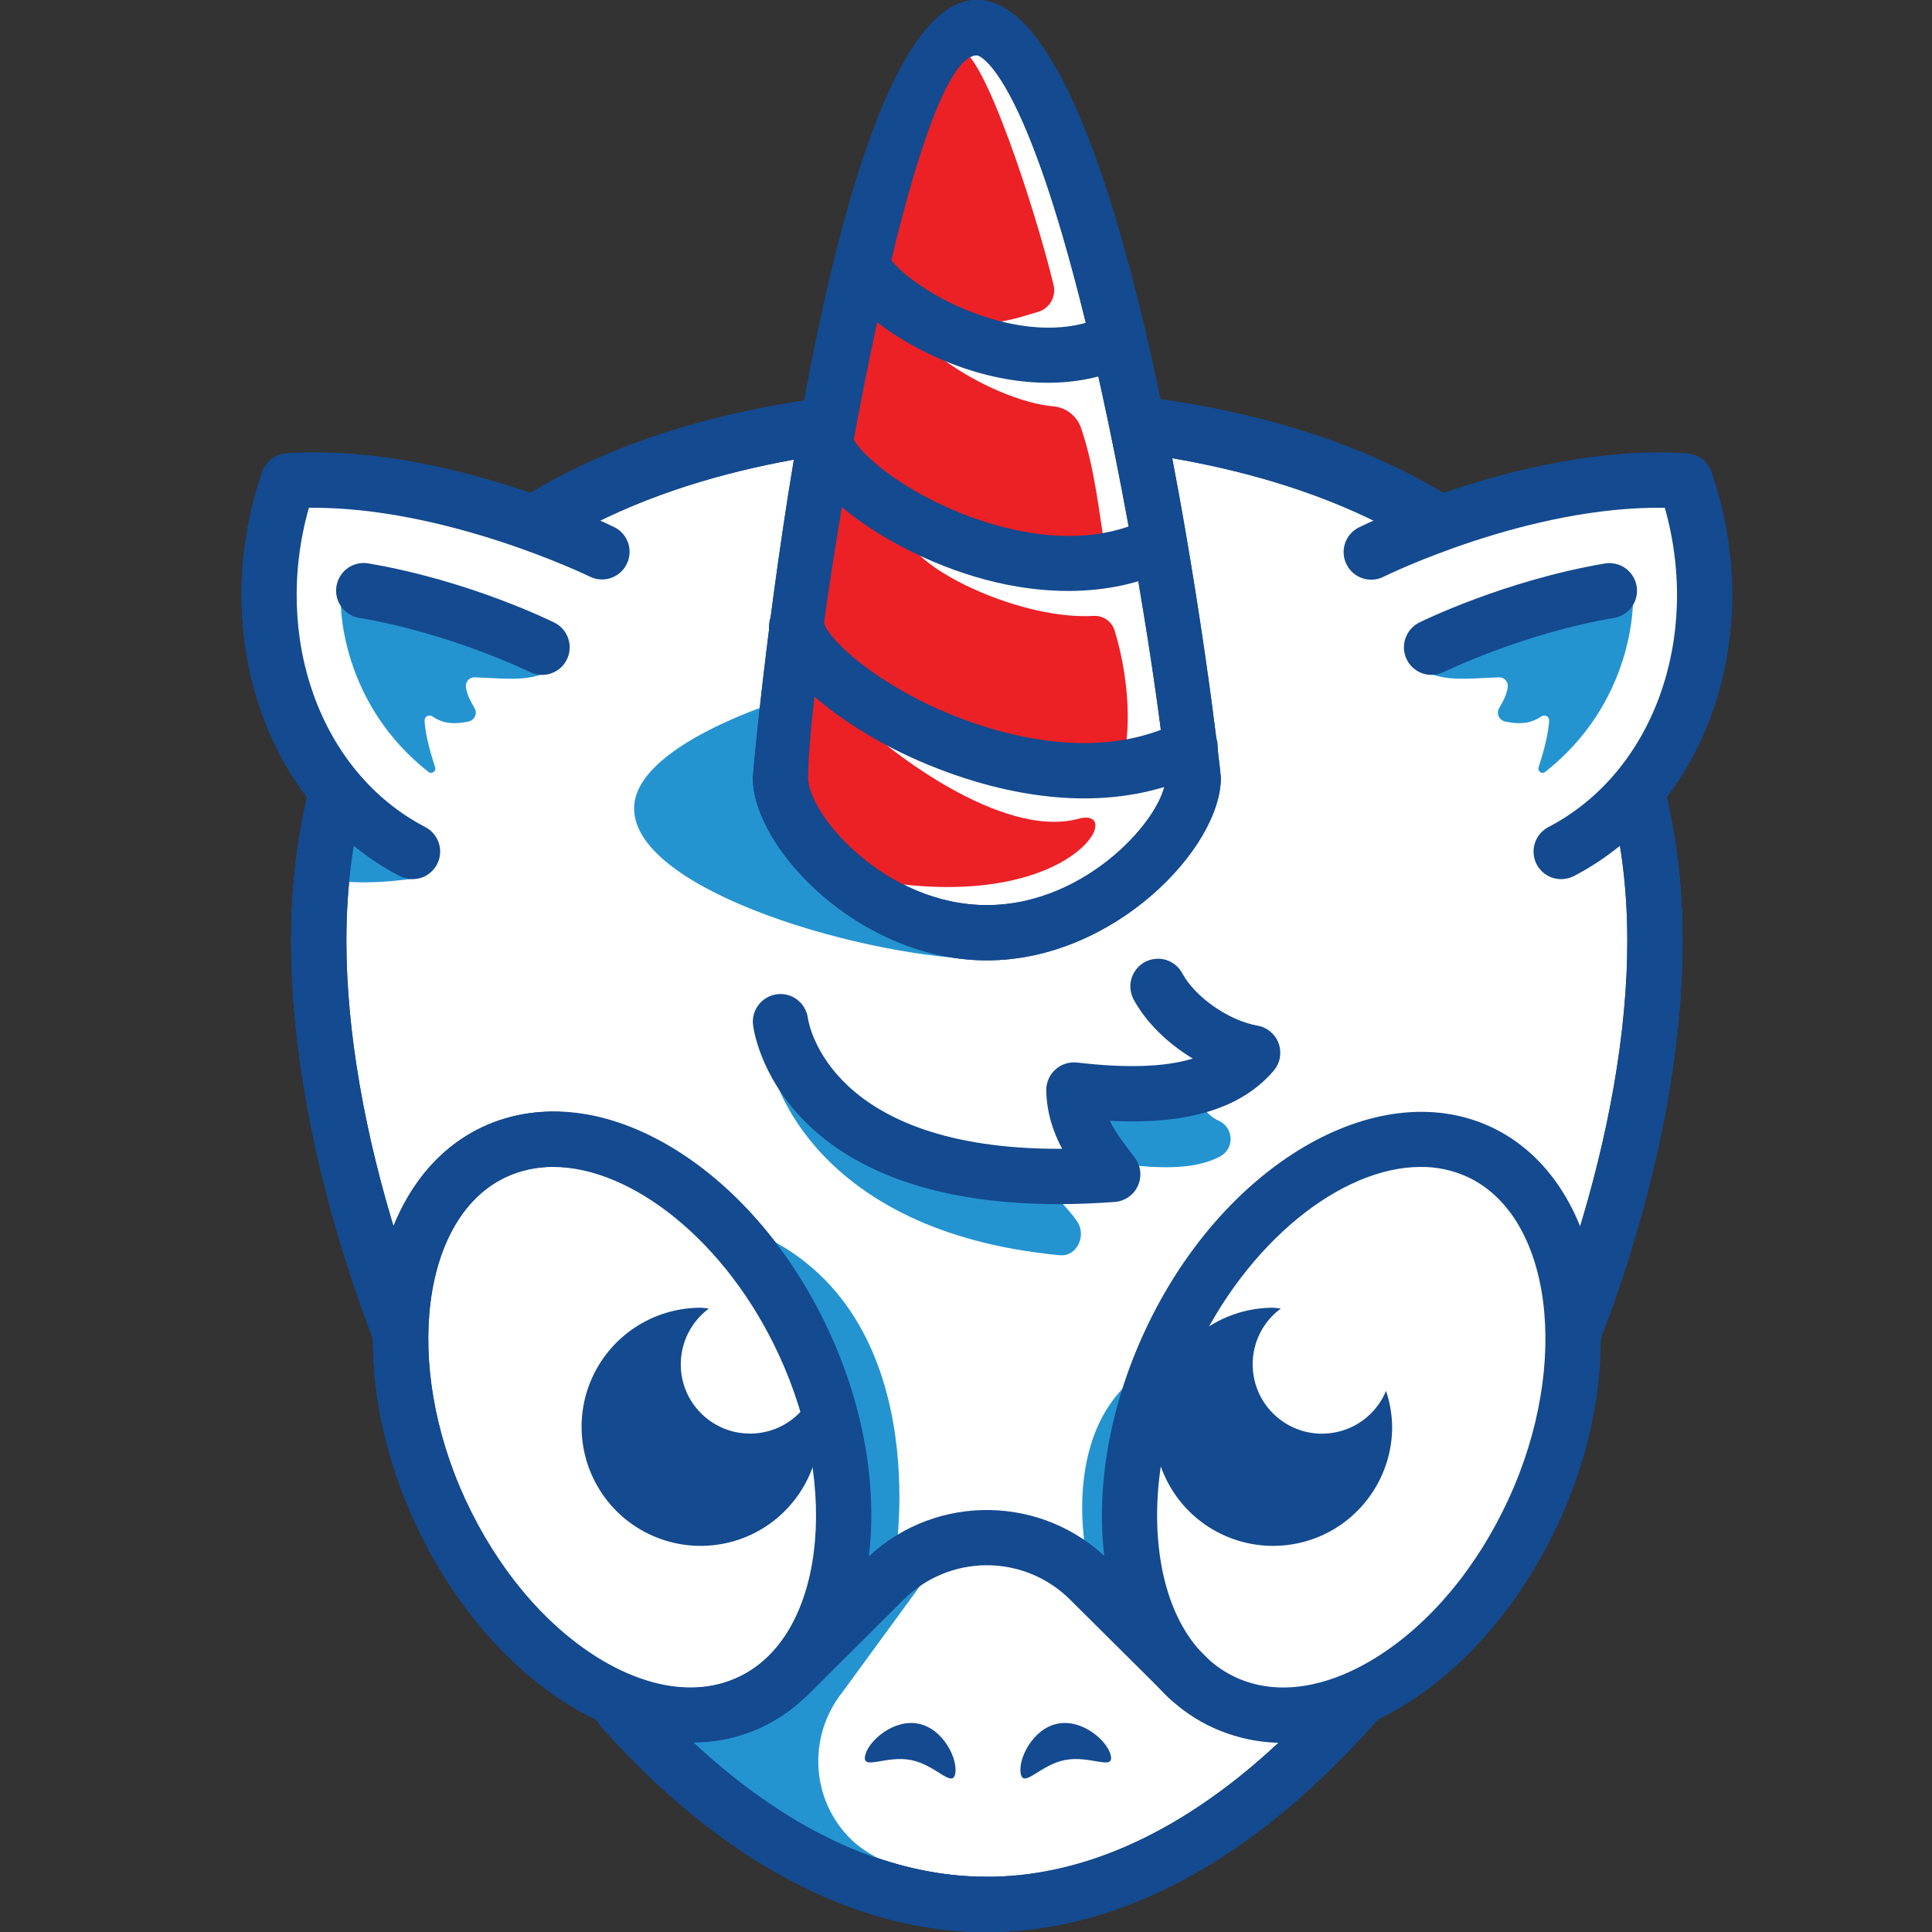 <svg width="24" height="24" viewBox="0 0 24 24" fill="none" xmlns="http://www.w3.org/2000/svg">
<rect x="0" y="0" width="24" height="24" fill="#333333" stroke="none"/>
<g clip-path="url(#clip0_1740_15167)">
<path d="M20.558 11.69C20.558 16.352 16.843 23.657 12.259 23.657C7.675 23.657 3.96 16.352 3.96 11.69C3.96 7.027 7.675 5.159 12.259 5.159C16.842 5.159 20.558 7.028 20.558 11.69Z" fill="white"/>
<path d="M12.259 24C7.488 24 3.617 16.552 3.617 11.69C3.617 7.322 6.767 4.816 12.259 4.816C17.751 4.816 20.901 7.322 20.901 11.69C20.901 16.551 17.029 24 12.259 24ZM12.259 5.503C9.866 5.503 4.303 6.106 4.303 11.69C4.303 16.174 7.944 23.314 12.259 23.314C16.574 23.314 20.215 16.174 20.215 11.69C20.215 6.105 14.651 5.502 12.259 5.502V5.503Z" fill="#144A8F"/>
<path d="M5.149 10.912C5.149 10.912 4.333 11.043 3.932 10.876C3.393 10.652 4.268 9.979 4.268 9.979L5.149 10.912Z" fill="#2494D1"/>
<path d="M14.255 10.042C14.255 11.082 13.571 11.428 12.282 11.918C10.824 11.918 7.877 11.082 7.877 10.042C7.877 9.002 11.094 8.16 12.552 8.16C14.011 8.16 14.255 9.003 14.255 10.042Z" fill="#2494D1"/>
<path d="M13.512 19.4C13.512 19.4 13.059 17.512 14.479 16.876C14.21 17.602 13.656 19.178 14.003 19.735C14.35 20.292 13.512 19.4 13.512 19.4" fill="#2494D1"/>
<path d="M12.259 24C7.488 24 3.617 16.552 3.617 11.69C3.617 7.322 6.767 4.816 12.259 4.816C17.751 4.816 20.901 7.322 20.901 11.69C20.901 16.551 17.029 24 12.259 24ZM12.259 5.503C9.866 5.503 4.303 6.106 4.303 11.69C4.303 16.174 7.944 23.314 12.259 23.314C16.574 23.314 20.215 16.174 20.215 11.69C20.215 6.105 14.651 5.502 12.259 5.502V5.503Z" fill="#144A8F"/>
<path d="M9.603 13.321C9.603 13.321 10.067 15.3 13.166 15.593C13.374 15.613 13.497 15.358 13.386 15.181C13.24 14.951 12.775 14.576 12.767 14.27C13.455 14.35 14.572 14.683 15.158 14.365C15.338 14.268 15.327 14.007 15.141 13.923C14.76 13.752 14.778 13.11 14.603 12.782" fill="#2494D1"/>
<path d="M9.695 12.693C9.695 12.693 9.962 14.871 13.822 14.589C13.593 14.292 13.35 13.974 13.339 13.541C14.105 13.63 15.073 13.65 15.561 13.079C15.106 12.999 14.596 12.648 14.384 12.253" fill="white"/>
<path d="M13.153 14.958C9.669 14.958 9.366 12.831 9.355 12.735C9.349 12.69 9.352 12.645 9.364 12.601C9.376 12.558 9.396 12.517 9.424 12.482C9.451 12.446 9.486 12.416 9.525 12.394C9.564 12.371 9.607 12.357 9.652 12.351C9.696 12.345 9.742 12.348 9.785 12.36C9.829 12.372 9.87 12.392 9.905 12.42C9.941 12.448 9.971 12.482 9.993 12.521C10.015 12.56 10.03 12.603 10.036 12.648C10.047 12.725 10.313 14.271 13.154 14.271H13.194C13.084 14.064 13.003 13.826 12.997 13.548C12.996 13.499 13.005 13.451 13.025 13.405C13.044 13.36 13.073 13.32 13.109 13.287C13.145 13.254 13.188 13.229 13.235 13.214C13.281 13.199 13.331 13.194 13.379 13.199C13.997 13.272 14.474 13.255 14.817 13.15C14.505 12.962 14.235 12.699 14.082 12.415C14.04 12.335 14.03 12.241 14.056 12.154C14.083 12.067 14.143 11.993 14.223 11.95C14.303 11.908 14.397 11.898 14.484 11.924C14.571 11.951 14.644 12.011 14.687 12.091C14.845 12.386 15.264 12.678 15.621 12.741C15.68 12.751 15.736 12.777 15.782 12.816C15.828 12.855 15.864 12.905 15.884 12.962C15.904 13.019 15.909 13.081 15.899 13.14C15.888 13.2 15.861 13.255 15.822 13.301C15.332 13.876 14.505 13.961 13.786 13.923C13.864 14.08 13.978 14.227 14.095 14.379C14.133 14.428 14.156 14.487 14.164 14.548C14.171 14.61 14.161 14.672 14.136 14.729C14.111 14.785 14.071 14.834 14.02 14.869C13.97 14.905 13.91 14.926 13.848 14.931C13.603 14.949 13.371 14.958 13.153 14.958Z" fill="#144A8F"/>
<path d="M14.823 9.661C14.823 10.338 13.675 11.587 12.259 11.587C10.843 11.587 9.695 10.338 9.695 9.661C9.695 8.983 10.721 0.343 12.137 0.343C13.553 0.343 14.823 8.983 14.823 9.661Z" fill="white"/>
<path d="M12.259 11.93C10.682 11.93 9.352 10.536 9.352 9.661C9.352 9.564 10.218 0 12.137 0C14.08 0 15.166 9.563 15.166 9.661C15.166 10.536 13.835 11.93 12.259 11.93ZM12.138 0.686C11.258 0.686 10.038 8.31 10.038 9.66C10.038 10.12 10.999 11.244 12.259 11.244C13.519 11.244 14.48 10.12 14.48 9.66C14.48 9.355 14.164 7.038 13.676 4.821C12.79 0.799 12.144 0.686 12.138 0.686Z" fill="#144A8F"/>
<path d="M13.8 21.813C13.836 21.995 13.538 21.803 13.228 21.864C12.919 21.925 12.716 22.216 12.68 22.034C12.644 21.851 12.829 21.473 13.139 21.412C13.448 21.351 13.764 21.63 13.8 21.813" fill="#144A8F"/>
<path d="M10.746 21.813C10.71 21.995 11.008 21.803 11.318 21.864C11.627 21.925 11.83 22.216 11.866 22.034C11.902 21.851 11.717 21.473 11.407 21.412C11.098 21.351 10.782 21.63 10.746 21.813" fill="#144A8F"/>
<path d="M7.484 6.859C7.484 6.859 5.457 5.855 3.582 5.975C2.917 7.901 3.68 9.828 5.125 10.578" fill="white"/>
<path d="M5.124 10.921C5.069 10.921 5.015 10.908 4.966 10.883C3.303 10.018 2.568 7.86 3.258 5.863C3.28 5.799 3.321 5.743 3.374 5.702C3.428 5.661 3.493 5.637 3.56 5.633C5.506 5.503 7.549 6.508 7.636 6.551C7.716 6.592 7.776 6.663 7.804 6.748C7.832 6.834 7.825 6.927 7.785 7.007C7.746 7.088 7.676 7.149 7.591 7.179C7.506 7.209 7.413 7.204 7.332 7.165C7.313 7.156 5.529 6.289 3.837 6.308C3.381 7.921 3.978 9.596 5.283 10.274C5.351 10.31 5.405 10.367 5.437 10.437C5.469 10.507 5.476 10.585 5.458 10.66C5.439 10.735 5.397 10.801 5.336 10.848C5.276 10.896 5.201 10.921 5.124 10.921H5.124Z" fill="#144A8F"/>
<path d="M4.242 7.261C4.196 7.547 4.254 8.748 5.322 9.589C5.331 9.596 5.342 9.6 5.354 9.6C5.365 9.601 5.376 9.597 5.385 9.591C5.395 9.584 5.402 9.575 5.405 9.564C5.409 9.553 5.409 9.542 5.405 9.531C5.318 9.262 5.284 9.096 5.274 8.955C5.273 8.943 5.275 8.932 5.281 8.921C5.286 8.911 5.294 8.902 5.304 8.897C5.314 8.891 5.326 8.888 5.337 8.889C5.349 8.889 5.36 8.893 5.37 8.899C5.468 8.965 5.588 9.012 5.821 8.963C5.838 8.959 5.855 8.951 5.868 8.94C5.882 8.929 5.893 8.915 5.9 8.898C5.908 8.882 5.911 8.864 5.91 8.847C5.909 8.829 5.904 8.812 5.895 8.796C5.855 8.726 5.804 8.644 5.788 8.537C5.786 8.521 5.787 8.505 5.791 8.49C5.796 8.475 5.804 8.461 5.815 8.449C5.825 8.438 5.838 8.428 5.853 8.422C5.867 8.416 5.883 8.413 5.899 8.414C6.306 8.429 6.623 8.479 6.878 8.297" fill="#2494D1"/>
<path d="M6.735 8.041C6.735 8.041 5.727 7.542 4.525 7.338Z" fill="white"/>
<path d="M6.734 8.384C6.682 8.384 6.63 8.372 6.583 8.348C6.573 8.344 5.603 7.869 4.467 7.676C4.422 7.67 4.379 7.654 4.34 7.63C4.301 7.607 4.267 7.575 4.24 7.538C4.213 7.501 4.194 7.459 4.184 7.415C4.174 7.371 4.172 7.324 4.18 7.279C4.188 7.234 4.204 7.191 4.229 7.153C4.253 7.114 4.285 7.081 4.322 7.055C4.36 7.029 4.402 7.011 4.447 7.001C4.492 6.992 4.538 6.991 4.582 7C5.82 7.21 6.843 7.712 6.886 7.734C6.956 7.768 7.011 7.825 7.044 7.895C7.077 7.965 7.086 8.044 7.068 8.119C7.05 8.195 7.008 8.262 6.947 8.31C6.886 8.358 6.811 8.384 6.734 8.384H6.734Z" fill="#144A8F"/>
<path d="M17.034 6.859C17.034 6.859 19.061 5.855 20.936 5.976C21.601 7.902 20.838 9.829 19.393 10.579" fill="white"/>
<path d="M19.393 10.921C19.317 10.921 19.242 10.896 19.181 10.848C19.121 10.801 19.078 10.735 19.06 10.66C19.042 10.585 19.049 10.507 19.081 10.437C19.113 10.367 19.167 10.31 19.235 10.274C20.539 9.596 21.137 7.921 20.681 6.308C18.98 6.281 17.205 7.156 17.186 7.165C17.105 7.206 17.01 7.212 16.924 7.183C16.838 7.154 16.767 7.092 16.727 7.01C16.686 6.929 16.68 6.834 16.709 6.748C16.738 6.662 16.8 6.591 16.882 6.551C16.968 6.508 19.014 5.507 20.957 5.633C21.025 5.637 21.089 5.661 21.143 5.702C21.197 5.743 21.237 5.799 21.259 5.863C21.949 7.86 21.215 10.018 19.551 10.883C19.502 10.908 19.448 10.921 19.393 10.921V10.921Z" fill="#144A8F"/>
<path d="M20.276 7.261C20.322 7.547 20.263 8.748 19.195 9.589C19.187 9.596 19.176 9.6 19.164 9.6C19.153 9.601 19.142 9.597 19.133 9.591C19.123 9.584 19.116 9.575 19.113 9.564C19.109 9.553 19.109 9.542 19.113 9.531C19.2 9.262 19.233 9.096 19.244 8.955C19.245 8.943 19.243 8.932 19.237 8.921C19.232 8.911 19.224 8.902 19.214 8.897C19.203 8.891 19.192 8.888 19.18 8.889C19.169 8.889 19.157 8.893 19.148 8.899C19.05 8.965 18.931 9.012 18.697 8.963C18.68 8.959 18.663 8.951 18.649 8.94C18.636 8.929 18.625 8.915 18.617 8.898C18.61 8.882 18.607 8.864 18.608 8.847C18.609 8.829 18.614 8.812 18.623 8.796C18.663 8.726 18.714 8.644 18.73 8.537C18.732 8.521 18.731 8.505 18.726 8.49C18.722 8.475 18.714 8.461 18.703 8.449C18.693 8.438 18.68 8.428 18.665 8.422C18.65 8.416 18.635 8.413 18.619 8.414C18.212 8.429 17.894 8.479 17.64 8.297" fill="#2494D1"/>
<path d="M17.783 8.041C17.783 8.041 18.79 7.542 19.992 7.338Z" fill="white"/>
<path d="M17.783 8.384C17.706 8.384 17.631 8.358 17.57 8.31C17.509 8.262 17.467 8.195 17.449 8.119C17.431 8.044 17.44 7.965 17.473 7.895C17.506 7.825 17.561 7.768 17.631 7.733C17.674 7.712 18.698 7.21 19.935 7C20.024 6.985 20.117 7.006 20.191 7.058C20.265 7.111 20.315 7.191 20.331 7.281C20.346 7.37 20.325 7.462 20.272 7.537C20.219 7.611 20.14 7.661 20.05 7.676C18.915 7.869 17.944 8.344 17.934 8.348C17.887 8.372 17.836 8.384 17.783 8.384Z" fill="#144A8F"/>
<path d="M19.048 18.772C18.175 20.662 16.456 21.725 15.209 21.149C13.961 20.572 13.657 18.573 14.53 16.684C15.403 14.795 17.123 13.731 18.37 14.308C19.617 14.884 19.92 16.883 19.048 18.772" fill="white"/>
<path d="M15.94 21.65C15.638 21.651 15.339 21.586 15.064 21.46C14.353 21.131 13.881 20.421 13.735 19.46C13.597 18.552 13.768 17.514 14.219 16.54C15.17 14.483 17.098 13.342 18.514 13.996C19.93 14.651 20.311 16.859 19.36 18.917C18.91 19.89 18.231 20.693 17.45 21.177C16.942 21.491 16.427 21.65 15.94 21.65ZM17.649 14.496C16.663 14.496 15.488 15.43 14.841 16.828C14.447 17.681 14.295 18.579 14.413 19.357C14.523 20.083 14.857 20.609 15.352 20.837C15.848 21.066 16.464 20.98 17.088 20.594C17.757 20.179 18.343 19.482 18.737 18.628C19.516 16.943 19.282 15.107 18.227 14.619C18.045 14.536 17.848 14.494 17.649 14.496V14.496Z" fill="#144A8F"/>
<path d="M17.294 17.724C17.294 18.017 17.207 18.303 17.045 18.546C16.882 18.79 16.651 18.979 16.381 19.091C16.11 19.203 15.813 19.233 15.526 19.176C15.239 19.119 14.975 18.978 14.768 18.771C14.561 18.564 14.421 18.3 14.363 18.013C14.306 17.726 14.335 17.429 14.447 17.159C14.559 16.888 14.749 16.657 14.992 16.494C15.236 16.332 15.522 16.245 15.814 16.245C16.207 16.245 16.583 16.401 16.86 16.678C17.138 16.956 17.294 17.332 17.294 17.724" fill="#144A8F"/>
<path d="M5.469 18.772C6.342 20.662 8.062 21.725 9.309 21.149C10.557 20.572 10.861 18.573 9.988 16.684C9.115 14.795 7.395 13.731 6.148 14.308C4.901 14.884 4.597 16.883 5.47 18.772" fill="white"/>
<path d="M8.578 21.65C8.091 21.65 7.576 21.49 7.068 21.177C6.287 20.693 5.608 19.89 5.158 18.916C4.207 16.859 4.586 14.652 6.004 13.996C7.421 13.341 9.348 14.483 10.299 16.54C10.749 17.514 10.921 18.551 10.783 19.46C10.637 20.421 10.165 21.131 9.453 21.46C9.179 21.586 8.88 21.651 8.578 21.65V21.65ZM6.869 14.496C6.67 14.495 6.473 14.536 6.291 14.619C5.236 15.107 5.002 16.943 5.781 18.628C6.175 19.482 6.761 20.179 7.429 20.594C8.054 20.979 8.67 21.066 9.165 20.837C9.661 20.608 9.995 20.083 10.105 19.357C10.223 18.58 10.071 17.681 9.676 16.828C9.03 15.431 7.854 14.496 6.869 14.496V14.496Z" fill="#144A8F"/>
<path d="M5.469 18.772C6.342 20.662 8.062 21.725 9.309 21.149C10.557 20.572 10.861 18.573 9.988 16.684C9.115 14.795 7.395 13.731 6.148 14.308C4.901 14.884 4.597 16.883 5.47 18.772" fill="white"/>
<path d="M8.578 21.65C8.091 21.65 7.576 21.49 7.068 21.177C6.287 20.693 5.608 19.89 5.158 18.916C4.207 16.859 4.586 14.652 6.004 13.996C7.421 13.341 9.348 14.483 10.299 16.54C10.749 17.514 10.921 18.551 10.783 19.46C10.637 20.421 10.165 21.131 9.453 21.46C9.179 21.586 8.88 21.651 8.578 21.65V21.65ZM6.869 14.496C6.67 14.495 6.473 14.536 6.291 14.619C5.236 15.107 5.002 16.943 5.781 18.628C6.175 19.482 6.761 20.179 7.429 20.594C8.054 20.979 8.67 21.066 9.165 20.837C9.661 20.608 9.995 20.083 10.105 19.357C10.223 18.58 10.071 17.681 9.676 16.828C9.03 15.431 7.854 14.496 6.869 14.496V14.496Z" fill="#144A8F"/>
<path d="M7.224 17.724C7.224 18.017 7.311 18.303 7.473 18.546C7.636 18.79 7.867 18.979 8.137 19.091C8.408 19.203 8.705 19.233 8.992 19.176C9.279 19.119 9.543 18.978 9.75 18.771C9.956 18.564 10.097 18.3 10.154 18.013C10.211 17.726 10.182 17.429 10.07 17.158C9.958 16.888 9.769 16.657 9.525 16.494C9.282 16.332 8.996 16.245 8.703 16.245C8.311 16.245 7.935 16.401 7.657 16.678C7.38 16.956 7.224 17.332 7.224 17.724" fill="#144A8F"/>
<path d="M10.19 17.724C10.19 18.017 10.103 18.303 9.94 18.546C9.778 18.789 9.547 18.979 9.276 19.091C9.006 19.203 8.709 19.232 8.422 19.175C8.135 19.118 7.871 18.977 7.664 18.77C7.457 18.563 7.316 18.3 7.259 18.013C7.202 17.726 7.232 17.428 7.344 17.158C7.456 16.888 7.645 16.657 7.888 16.494C8.132 16.332 8.418 16.245 8.71 16.245C9.103 16.245 9.479 16.401 9.756 16.678C10.034 16.956 10.19 17.332 10.19 17.724Z" fill="#144A8F"/>
<path d="M10.181 16.945C10.181 17.115 10.13 17.282 10.036 17.424C9.941 17.566 9.806 17.676 9.649 17.742C9.491 17.807 9.318 17.824 9.15 17.791C8.983 17.758 8.83 17.675 8.709 17.555C8.588 17.434 8.506 17.281 8.473 17.113C8.44 16.946 8.457 16.773 8.522 16.615C8.587 16.458 8.698 16.323 8.84 16.228C8.982 16.134 9.148 16.083 9.319 16.083C9.547 16.083 9.767 16.174 9.928 16.335C10.09 16.497 10.181 16.716 10.181 16.945" fill="white"/>
<path d="M10.467 21.018C10.025 21.571 10.072 22.372 10.584 22.86C10.945 23.204 11.735 23.407 12.139 23.443C12.139 23.443 9.19 23.248 8.197 21.794C8.623 21.351 9.74 20.748 10.077 20.323C10.414 19.897 11.117 19.072 11.587 19.485" fill="#2494D1"/>
<path d="M11.117 19.376C11.117 19.376 11.68 16.167 9.234 15.248C9.761 16.437 10.852 19.02 10.329 19.988C9.806 20.957 11.117 19.375 11.117 19.375" fill="#2494D1"/>
<path d="M12.258 24.001C10.613 24.001 8.959 23.121 7.473 21.456C7.447 21.426 7.426 21.392 7.411 21.356C6.528 20.933 5.69 20.068 5.158 18.917C4.207 16.86 4.586 14.652 6.004 13.997C6.715 13.668 7.562 13.768 8.389 14.28C9.171 14.764 9.849 15.566 10.299 16.54C10.741 17.497 10.896 18.484 10.793 19.334C11.634 18.549 12.959 18.566 13.78 19.387L15.001 20.601C15.033 20.633 15.058 20.671 15.076 20.712C15.093 20.754 15.102 20.799 15.102 20.843C15.102 20.889 15.094 20.933 15.076 20.975C15.059 21.017 15.034 21.055 15.002 21.086C14.971 21.118 14.933 21.144 14.891 21.161C14.85 21.178 14.805 21.188 14.76 21.188C14.715 21.188 14.671 21.179 14.629 21.162C14.587 21.145 14.549 21.12 14.517 21.088L13.295 19.873C13.02 19.598 12.648 19.444 12.259 19.444C11.871 19.444 11.498 19.598 11.223 19.873L10.028 21.063C10.018 21.073 10.007 21.083 9.995 21.092C9.624 21.447 9.13 21.646 8.616 21.646C9.542 22.509 10.798 23.315 12.258 23.315C12.348 23.315 12.436 23.351 12.5 23.416C12.564 23.48 12.6 23.567 12.6 23.658C12.6 23.749 12.564 23.836 12.5 23.9C12.436 23.965 12.348 24.001 12.258 24.001L12.258 24.001ZM5.781 18.629C6.573 20.343 8.09 21.335 9.166 20.838C10.222 20.35 10.455 18.513 9.676 16.828C9.282 15.975 8.697 15.277 8.028 14.863C7.403 14.477 6.787 14.391 6.291 14.62C5.236 15.107 5.002 16.944 5.781 18.629Z" fill="#144A8F"/>
<path d="M10.977 9.227C10.977 9.227 12.415 10.436 13.397 10.171C13.991 10.01 13.364 11.288 11.06 10.967C8.662 10.633 9.905 8.185 9.905 8.185L10.977 9.227Z" fill="#EB2126"/>
<path d="M11.292 6.722C11.457 7.111 12.71 7.701 13.581 7.651C13.639 7.647 13.696 7.662 13.744 7.695C13.792 7.727 13.828 7.774 13.845 7.829C14.054 8.505 14.06 9.282 13.886 9.595C13.718 9.894 9.889 9.189 9.873 7.577C9.857 5.965 10.502 5.931 10.502 5.931L11.292 6.722Z" fill="#EB2126"/>
<path d="M11.317 4.026C11.447 4.397 12.427 4.988 13.086 5.048C13.164 5.055 13.238 5.084 13.299 5.133C13.36 5.181 13.406 5.247 13.431 5.321C13.602 5.826 13.653 6.371 13.735 6.859C13.786 7.165 10.165 6.493 10.152 4.88C10.138 3.267 10.668 3.236 10.668 3.236L11.317 4.026Z" fill="#EB2126"/>
<path d="M13.469 9.918C12.374 9.918 11.392 9.458 11.032 9.268C10.364 8.915 9.626 8.35 9.555 7.826C9.55 7.782 9.552 7.736 9.564 7.693C9.575 7.649 9.596 7.608 9.623 7.573C9.678 7.5 9.76 7.453 9.85 7.441C9.94 7.429 10.031 7.453 10.104 7.508C10.176 7.563 10.223 7.645 10.236 7.735C10.259 7.87 10.649 8.308 11.444 8.709C11.879 8.928 13.393 9.594 14.636 8.972C14.717 8.933 14.81 8.927 14.896 8.956C14.981 8.985 15.052 9.047 15.092 9.127C15.132 9.208 15.139 9.301 15.111 9.387C15.084 9.473 15.023 9.544 14.943 9.585C14.459 9.828 13.953 9.918 13.469 9.918ZM13.269 7.341C12.607 7.341 11.888 7.154 11.193 6.786C10.614 6.48 9.974 5.987 9.912 5.523C9.901 5.434 9.926 5.344 9.981 5.273C10.036 5.202 10.116 5.155 10.205 5.143C10.294 5.131 10.384 5.154 10.456 5.207C10.528 5.26 10.577 5.34 10.591 5.429C10.623 5.545 10.997 5.953 11.749 6.295C12.19 6.496 13.316 6.913 14.252 6.442C14.333 6.403 14.427 6.397 14.512 6.426C14.598 6.455 14.668 6.517 14.708 6.598C14.749 6.678 14.756 6.771 14.728 6.857C14.7 6.943 14.64 7.014 14.559 7.056C14.178 7.247 13.738 7.341 13.269 7.341Z" fill="#144A8F"/>
<path d="M13.088 3.54C13.105 3.611 13.094 3.686 13.057 3.748C13.02 3.811 12.96 3.857 12.89 3.876C12.727 3.92 12.491 4.02 12.062 4.03C11.087 4.053 10.693 2.87 10.693 2.87C10.693 2.87 11.073 0.599 11.928 0.621C12.218 0.629 12.868 2.625 13.088 3.54" fill="#EB2126"/>
<path d="M12.259 11.93C10.682 11.93 9.352 10.536 9.352 9.661C9.352 9.601 9.676 5.999 10.367 3.212C10.37 3.18 10.378 3.149 10.39 3.119C10.826 1.392 11.404 0 12.137 0C14.08 0 15.166 9.563 15.166 9.661C15.166 10.536 13.835 11.93 12.259 11.93ZM10.896 4.004C10.412 6.24 10.038 8.912 10.038 9.66C10.038 10.119 10.999 11.243 12.259 11.243C13.519 11.243 14.48 10.119 14.48 9.66C14.48 9.354 14.164 7.037 13.676 4.82C13.665 4.772 13.655 4.724 13.644 4.677C12.974 4.853 12.163 4.729 11.391 4.321C11.218 4.228 11.052 4.123 10.896 4.004V4.004ZM11.072 3.23C11.171 3.364 11.511 3.658 12.056 3.871C12.376 3.997 12.951 4.161 13.488 4.01C12.7 0.783 12.143 0.686 12.138 0.686C11.803 0.686 11.419 1.789 11.072 3.231V3.23Z" fill="#144A8F"/>
<path d="M17.285 16.945C17.285 17.115 17.235 17.282 17.14 17.424C17.045 17.566 16.91 17.676 16.753 17.742C16.595 17.807 16.422 17.824 16.255 17.791C16.087 17.758 15.934 17.675 15.813 17.555C15.693 17.434 15.611 17.281 15.577 17.113C15.544 16.946 15.561 16.773 15.626 16.615C15.691 16.458 15.802 16.323 15.944 16.228C16.086 16.134 16.252 16.083 16.423 16.083C16.651 16.083 16.871 16.174 17.032 16.335C17.194 16.497 17.285 16.716 17.285 16.945" fill="white"/>
<path d="M20.558 11.69C20.558 16.352 16.843 23.657 12.259 23.657C7.675 23.657 3.96 16.352 3.96 11.69C3.96 7.027 7.675 5.159 12.259 5.159C16.842 5.159 20.558 7.028 20.558 11.69Z" fill="white"/>
<path d="M12.259 24C7.488 24 3.617 16.552 3.617 11.69C3.617 7.322 6.767 4.816 12.259 4.816C17.751 4.816 20.901 7.322 20.901 11.69C20.901 16.551 17.029 24 12.259 24ZM12.259 5.503C9.866 5.503 4.303 6.106 4.303 11.69C4.303 16.174 7.944 23.314 12.259 23.314C16.574 23.314 20.215 16.174 20.215 11.69C20.215 6.105 14.651 5.502 12.259 5.502V5.503Z" fill="#144A8F"/>
<path d="M5.149 10.912C5.149 10.912 4.333 11.043 3.932 10.876C3.393 10.652 4.268 9.979 4.268 9.979L5.149 10.912Z" fill="#2494D1"/>
<path d="M14.255 10.042C14.255 11.082 13.571 11.428 12.282 11.918C10.824 11.918 7.877 11.082 7.877 10.042C7.877 9.002 11.094 8.16 12.552 8.16C14.011 8.16 14.255 9.003 14.255 10.042Z" fill="#2494D1"/>
<path d="M13.512 19.4C13.512 19.4 13.059 17.512 14.479 16.876C14.21 17.602 13.656 19.178 14.003 19.735C14.35 20.292 13.512 19.4 13.512 19.4" fill="#2494D1"/>
<path d="M12.259 24C7.488 24 3.617 16.552 3.617 11.69C3.617 7.322 6.767 4.816 12.259 4.816C17.751 4.816 20.901 7.322 20.901 11.69C20.901 16.551 17.029 24 12.259 24ZM12.259 5.503C9.866 5.503 4.303 6.106 4.303 11.69C4.303 16.174 7.944 23.314 12.259 23.314C16.574 23.314 20.215 16.174 20.215 11.69C20.215 6.105 14.651 5.502 12.259 5.502V5.503Z" fill="#144A8F"/>
<path d="M9.603 13.321C9.603 13.321 10.067 15.3 13.166 15.593C13.374 15.613 13.497 15.358 13.386 15.181C13.24 14.951 12.775 14.576 12.767 14.27C13.455 14.35 14.572 14.683 15.158 14.365C15.338 14.268 15.327 14.007 15.141 13.923C14.76 13.752 14.778 13.11 14.603 12.782" fill="#2494D1"/>
<path d="M9.695 12.693C9.695 12.693 9.962 14.871 13.822 14.589C13.593 14.292 13.35 13.974 13.339 13.541C14.105 13.63 15.073 13.65 15.561 13.079C15.106 12.999 14.596 12.648 14.384 12.253" fill="white"/>
<path d="M13.153 14.958C9.669 14.958 9.366 12.831 9.355 12.735C9.349 12.69 9.352 12.645 9.364 12.601C9.376 12.558 9.396 12.517 9.424 12.482C9.451 12.446 9.486 12.416 9.525 12.394C9.564 12.371 9.607 12.357 9.652 12.351C9.696 12.345 9.742 12.348 9.785 12.36C9.829 12.372 9.87 12.392 9.905 12.42C9.941 12.448 9.971 12.482 9.993 12.521C10.015 12.56 10.03 12.603 10.036 12.648C10.047 12.725 10.313 14.271 13.154 14.271H13.194C13.084 14.064 13.003 13.826 12.997 13.548C12.996 13.499 13.005 13.451 13.025 13.405C13.044 13.36 13.073 13.32 13.109 13.287C13.145 13.254 13.188 13.229 13.235 13.214C13.281 13.199 13.331 13.194 13.379 13.199C13.997 13.272 14.474 13.255 14.817 13.15C14.505 12.962 14.235 12.699 14.082 12.415C14.04 12.335 14.03 12.241 14.056 12.154C14.083 12.067 14.143 11.993 14.223 11.95C14.303 11.908 14.397 11.898 14.484 11.924C14.571 11.951 14.644 12.011 14.687 12.091C14.845 12.386 15.264 12.678 15.621 12.741C15.68 12.751 15.736 12.777 15.782 12.816C15.828 12.855 15.864 12.905 15.884 12.962C15.904 13.019 15.909 13.081 15.899 13.14C15.888 13.2 15.861 13.255 15.822 13.301C15.332 13.876 14.505 13.961 13.786 13.923C13.864 14.08 13.978 14.227 14.095 14.379C14.133 14.428 14.156 14.487 14.164 14.548C14.171 14.61 14.161 14.672 14.136 14.729C14.111 14.785 14.071 14.834 14.02 14.869C13.97 14.905 13.91 14.926 13.848 14.931C13.603 14.949 13.371 14.958 13.153 14.958Z" fill="#144A8F"/>
<path d="M14.823 9.661C14.823 10.338 13.675 11.587 12.259 11.587C10.843 11.587 9.695 10.338 9.695 9.661C9.695 8.983 10.721 0.343 12.137 0.343C13.553 0.343 14.823 8.983 14.823 9.661Z" fill="white"/>
<path d="M12.259 11.93C10.682 11.93 9.352 10.536 9.352 9.661C9.352 9.564 10.218 0 12.137 0C14.08 0 15.166 9.563 15.166 9.661C15.166 10.536 13.835 11.93 12.259 11.93ZM12.138 0.686C11.258 0.686 10.038 8.31 10.038 9.66C10.038 10.12 10.999 11.244 12.259 11.244C13.519 11.244 14.48 10.12 14.48 9.66C14.48 9.355 14.164 7.038 13.676 4.821C12.79 0.799 12.144 0.686 12.138 0.686Z" fill="#144A8F"/>
<path d="M13.8 21.813C13.836 21.995 13.538 21.803 13.228 21.864C12.919 21.925 12.716 22.216 12.68 22.034C12.644 21.851 12.829 21.473 13.139 21.412C13.448 21.351 13.764 21.63 13.8 21.813" fill="#144A8F"/>
<path d="M10.746 21.813C10.71 21.995 11.008 21.803 11.318 21.864C11.627 21.925 11.83 22.216 11.866 22.034C11.902 21.851 11.717 21.473 11.407 21.412C11.098 21.351 10.782 21.63 10.746 21.813" fill="#144A8F"/>
<path d="M7.484 6.859C7.484 6.859 5.457 5.855 3.582 5.975C2.917 7.901 3.68 9.828 5.125 10.578" fill="white"/>
<path d="M5.124 10.921C5.069 10.921 5.015 10.908 4.966 10.883C3.303 10.018 2.568 7.86 3.258 5.863C3.28 5.799 3.321 5.743 3.374 5.702C3.428 5.661 3.493 5.637 3.56 5.633C5.506 5.503 7.549 6.508 7.636 6.551C7.716 6.592 7.776 6.663 7.804 6.748C7.832 6.834 7.825 6.927 7.785 7.007C7.746 7.088 7.676 7.149 7.591 7.179C7.506 7.209 7.413 7.204 7.332 7.165C7.313 7.156 5.529 6.289 3.837 6.308C3.381 7.921 3.978 9.596 5.283 10.274C5.351 10.31 5.405 10.367 5.437 10.437C5.469 10.507 5.476 10.585 5.458 10.66C5.439 10.735 5.397 10.801 5.336 10.848C5.276 10.896 5.201 10.921 5.124 10.921H5.124Z" fill="#144A8F"/>
<path d="M4.242 7.261C4.196 7.547 4.254 8.748 5.322 9.589C5.331 9.596 5.342 9.6 5.354 9.6C5.365 9.601 5.376 9.597 5.385 9.591C5.395 9.584 5.402 9.575 5.405 9.564C5.409 9.553 5.409 9.542 5.405 9.531C5.318 9.262 5.284 9.096 5.274 8.955C5.273 8.943 5.275 8.932 5.281 8.921C5.286 8.911 5.294 8.902 5.304 8.897C5.314 8.891 5.326 8.888 5.337 8.889C5.349 8.889 5.36 8.893 5.37 8.899C5.468 8.965 5.588 9.012 5.821 8.963C5.838 8.959 5.855 8.951 5.868 8.94C5.882 8.929 5.893 8.915 5.9 8.898C5.908 8.882 5.911 8.864 5.91 8.847C5.909 8.829 5.904 8.812 5.895 8.796C5.855 8.726 5.804 8.644 5.788 8.537C5.786 8.521 5.787 8.505 5.791 8.49C5.796 8.475 5.804 8.461 5.815 8.449C5.825 8.438 5.838 8.428 5.853 8.422C5.867 8.416 5.883 8.413 5.899 8.414C6.306 8.429 6.623 8.479 6.878 8.297" fill="#2494D1"/>
<path d="M6.735 8.041C6.735 8.041 5.727 7.542 4.525 7.338Z" fill="white"/>
<path d="M6.734 8.384C6.682 8.384 6.63 8.372 6.583 8.348C6.573 8.344 5.603 7.869 4.467 7.676C4.422 7.67 4.379 7.654 4.34 7.63C4.301 7.607 4.267 7.575 4.24 7.538C4.213 7.501 4.194 7.459 4.184 7.415C4.174 7.371 4.172 7.324 4.18 7.279C4.188 7.234 4.204 7.191 4.229 7.153C4.253 7.114 4.285 7.081 4.322 7.055C4.36 7.029 4.402 7.011 4.447 7.001C4.492 6.992 4.538 6.991 4.582 7C5.82 7.21 6.843 7.712 6.886 7.734C6.956 7.768 7.011 7.825 7.044 7.895C7.077 7.965 7.086 8.044 7.068 8.119C7.05 8.195 7.008 8.262 6.947 8.31C6.886 8.358 6.811 8.384 6.734 8.384H6.734Z" fill="#144A8F"/>
<path d="M17.034 6.859C17.034 6.859 19.061 5.855 20.936 5.976C21.601 7.902 20.838 9.829 19.393 10.579" fill="white"/>
<path d="M19.393 10.921C19.317 10.921 19.242 10.896 19.181 10.848C19.121 10.801 19.078 10.735 19.06 10.66C19.042 10.585 19.049 10.507 19.081 10.437C19.113 10.367 19.167 10.31 19.235 10.274C20.539 9.596 21.137 7.921 20.681 6.308C18.98 6.281 17.205 7.156 17.186 7.165C17.105 7.206 17.01 7.212 16.924 7.183C16.838 7.154 16.767 7.092 16.727 7.01C16.686 6.929 16.68 6.834 16.709 6.748C16.738 6.662 16.8 6.591 16.882 6.551C16.968 6.508 19.014 5.507 20.957 5.633C21.025 5.637 21.089 5.661 21.143 5.702C21.197 5.743 21.237 5.799 21.259 5.863C21.949 7.86 21.215 10.018 19.551 10.883C19.502 10.908 19.448 10.921 19.393 10.921V10.921Z" fill="#144A8F"/>
<path d="M20.276 7.261C20.322 7.547 20.263 8.748 19.195 9.589C19.187 9.596 19.176 9.6 19.164 9.6C19.153 9.601 19.142 9.597 19.133 9.591C19.123 9.584 19.116 9.575 19.113 9.564C19.109 9.553 19.109 9.542 19.113 9.531C19.2 9.262 19.233 9.096 19.244 8.955C19.245 8.943 19.243 8.932 19.237 8.921C19.232 8.911 19.224 8.902 19.214 8.897C19.203 8.891 19.192 8.888 19.18 8.889C19.169 8.889 19.157 8.893 19.148 8.899C19.05 8.965 18.931 9.012 18.697 8.963C18.68 8.959 18.663 8.951 18.649 8.94C18.636 8.929 18.625 8.915 18.617 8.898C18.61 8.882 18.607 8.864 18.608 8.847C18.609 8.829 18.614 8.812 18.623 8.796C18.663 8.726 18.714 8.644 18.73 8.537C18.732 8.521 18.731 8.505 18.726 8.49C18.722 8.475 18.714 8.461 18.703 8.449C18.693 8.438 18.68 8.428 18.665 8.422C18.65 8.416 18.635 8.413 18.619 8.414C18.212 8.429 17.894 8.479 17.64 8.297" fill="#2494D1"/>
<path d="M17.783 8.041C17.783 8.041 18.79 7.542 19.992 7.338Z" fill="white"/>
<path d="M17.783 8.384C17.706 8.384 17.631 8.358 17.57 8.31C17.509 8.262 17.467 8.195 17.449 8.119C17.431 8.044 17.44 7.965 17.473 7.895C17.506 7.825 17.561 7.768 17.631 7.733C17.674 7.712 18.698 7.21 19.935 7C20.024 6.985 20.117 7.006 20.191 7.058C20.265 7.111 20.315 7.191 20.331 7.281C20.346 7.37 20.325 7.462 20.272 7.537C20.219 7.611 20.14 7.661 20.05 7.676C18.915 7.869 17.944 8.344 17.934 8.348C17.887 8.372 17.836 8.384 17.783 8.384Z" fill="#144A8F"/>
<path d="M19.048 18.772C18.175 20.662 16.456 21.725 15.209 21.149C13.961 20.572 13.657 18.573 14.53 16.684C15.403 14.795 17.123 13.731 18.37 14.308C19.617 14.884 19.92 16.883 19.048 18.772" fill="white"/>
<path d="M15.94 21.65C15.638 21.651 15.339 21.586 15.064 21.46C14.353 21.131 13.881 20.421 13.735 19.46C13.597 18.552 13.768 17.514 14.219 16.54C15.17 14.483 17.098 13.342 18.514 13.996C19.93 14.651 20.311 16.859 19.36 18.917C18.91 19.89 18.231 20.693 17.45 21.177C16.942 21.491 16.427 21.65 15.94 21.65ZM17.649 14.496C16.663 14.496 15.488 15.43 14.841 16.828C14.447 17.681 14.295 18.579 14.413 19.357C14.523 20.083 14.857 20.609 15.352 20.837C15.848 21.066 16.464 20.98 17.088 20.594C17.757 20.179 18.343 19.482 18.737 18.628C19.516 16.943 19.282 15.107 18.227 14.619C18.045 14.536 17.848 14.494 17.649 14.496V14.496Z" fill="#144A8F"/>
<path d="M5.469 18.772C6.342 20.662 8.062 21.725 9.309 21.149C10.557 20.572 10.861 18.573 9.988 16.684C9.115 14.795 7.395 13.731 6.148 14.308C4.901 14.884 4.597 16.883 5.47 18.772" fill="white"/>
<path d="M8.578 21.65C8.091 21.65 7.576 21.49 7.068 21.177C6.287 20.693 5.608 19.89 5.158 18.916C4.207 16.859 4.586 14.652 6.004 13.996C7.421 13.341 9.348 14.483 10.299 16.54C10.749 17.514 10.921 18.551 10.783 19.46C10.637 20.421 10.165 21.131 9.453 21.46C9.179 21.586 8.88 21.651 8.578 21.65V21.65ZM6.869 14.496C6.67 14.495 6.473 14.536 6.291 14.619C5.236 15.107 5.002 16.943 5.781 18.628C6.175 19.482 6.761 20.179 7.429 20.594C8.054 20.979 8.67 21.066 9.165 20.837C9.661 20.608 9.995 20.083 10.105 19.357C10.223 18.58 10.071 17.681 9.676 16.828C9.03 15.431 7.854 14.496 6.869 14.496V14.496Z" fill="#144A8F"/>
<path d="M5.469 18.772C6.342 20.662 8.062 21.725 9.309 21.149C10.557 20.572 10.861 18.573 9.988 16.684C9.115 14.795 7.395 13.731 6.148 14.308C4.901 14.884 4.597 16.883 5.47 18.772" fill="white"/>
<path d="M8.578 21.65C8.091 21.65 7.576 21.49 7.068 21.177C6.287 20.693 5.608 19.89 5.158 18.916C4.207 16.859 4.586 14.652 6.004 13.996C7.421 13.341 9.348 14.483 10.299 16.54C10.749 17.514 10.921 18.551 10.783 19.46C10.637 20.421 10.165 21.131 9.453 21.46C9.179 21.586 8.88 21.651 8.578 21.65V21.65ZM6.869 14.496C6.67 14.495 6.473 14.536 6.291 14.619C5.236 15.107 5.002 16.943 5.781 18.628C6.175 19.482 6.761 20.179 7.429 20.594C8.054 20.979 8.67 21.066 9.165 20.837C9.661 20.608 9.995 20.083 10.105 19.357C10.223 18.58 10.071 17.681 9.676 16.828C9.03 15.431 7.854 14.496 6.869 14.496V14.496Z" fill="#144A8F"/>
<path d="M10.109 17.286C10.057 17.407 9.978 17.516 9.877 17.602C9.777 17.688 9.658 17.75 9.53 17.782C9.401 17.815 9.267 17.817 9.138 17.79C9.008 17.762 8.887 17.705 8.783 17.623C8.68 17.541 8.596 17.436 8.539 17.317C8.483 17.197 8.454 17.066 8.457 16.934C8.459 16.801 8.492 16.671 8.552 16.554C8.613 16.436 8.7 16.334 8.806 16.255C8.772 16.253 8.739 16.245 8.703 16.245C8.411 16.245 8.125 16.332 7.882 16.494C7.638 16.657 7.449 16.888 7.337 17.158C7.225 17.428 7.196 17.726 7.253 18.013C7.31 18.3 7.451 18.563 7.657 18.77C7.864 18.977 8.128 19.118 8.415 19.175C8.702 19.232 8.999 19.203 9.27 19.091C9.54 18.979 9.771 18.789 9.933 18.546C10.096 18.303 10.183 18.017 10.183 17.724C10.181 17.575 10.156 17.427 10.109 17.286Z" fill="#144A8F"/>
<path d="M10.467 21.018C10.025 21.571 10.072 22.372 10.584 22.86C10.945 23.204 11.735 23.407 12.139 23.443C12.139 23.443 9.19 23.248 8.197 21.794C8.623 21.351 9.74 20.748 10.077 20.323C10.414 19.897 11.117 19.072 11.587 19.485" fill="#2494D1"/>
<path d="M11.117 19.376C11.117 19.376 11.68 16.167 9.234 15.248C9.761 16.437 10.852 19.02 10.329 19.988C9.806 20.957 11.117 19.375 11.117 19.375" fill="#2494D1"/>
<path d="M12.258 24.001C10.613 24.001 8.959 23.121 7.473 21.456C7.447 21.426 7.426 21.392 7.411 21.356C6.528 20.933 5.69 20.068 5.158 18.917C4.207 16.86 4.586 14.652 6.004 13.997C6.715 13.668 7.562 13.768 8.389 14.28C9.171 14.764 9.849 15.566 10.299 16.54C10.741 17.497 10.896 18.484 10.793 19.334C11.634 18.549 12.959 18.566 13.78 19.387L15.001 20.601C15.033 20.633 15.058 20.671 15.076 20.712C15.093 20.754 15.102 20.799 15.102 20.843C15.102 20.889 15.094 20.933 15.076 20.975C15.059 21.017 15.034 21.055 15.002 21.086C14.971 21.118 14.933 21.144 14.891 21.161C14.85 21.178 14.805 21.188 14.76 21.188C14.715 21.188 14.671 21.179 14.629 21.162C14.587 21.145 14.549 21.12 14.517 21.088L13.295 19.873C13.02 19.598 12.648 19.444 12.259 19.444C11.871 19.444 11.498 19.598 11.223 19.873L10.028 21.063C10.018 21.073 10.007 21.083 9.995 21.092C9.624 21.447 9.13 21.646 8.616 21.646C9.542 22.509 10.798 23.315 12.258 23.315C12.348 23.315 12.436 23.351 12.5 23.416C12.564 23.48 12.6 23.567 12.6 23.658C12.6 23.749 12.564 23.836 12.5 23.9C12.436 23.965 12.348 24.001 12.258 24.001L12.258 24.001ZM5.781 18.629C6.573 20.343 8.09 21.335 9.166 20.838C10.222 20.35 10.455 18.513 9.676 16.828C9.282 15.975 8.697 15.277 8.028 14.863C7.403 14.477 6.787 14.391 6.291 14.62C5.236 15.107 5.002 16.944 5.781 18.629Z" fill="#144A8F"/>
<path d="M10.977 9.227C10.977 9.227 12.415 10.436 13.397 10.171C13.991 10.01 13.364 11.288 11.06 10.967C8.662 10.633 9.905 8.185 9.905 8.185L10.977 9.227Z" fill="#EB2126"/>
<path d="M11.292 6.722C11.457 7.111 12.71 7.701 13.581 7.651C13.639 7.647 13.696 7.662 13.744 7.695C13.792 7.727 13.828 7.774 13.845 7.829C14.054 8.505 14.06 9.282 13.886 9.595C13.718 9.894 9.889 9.189 9.873 7.577C9.857 5.965 10.502 5.931 10.502 5.931L11.292 6.722Z" fill="#EB2126"/>
<path d="M11.317 4.026C11.447 4.397 12.427 4.988 13.086 5.048C13.164 5.055 13.238 5.084 13.299 5.133C13.36 5.181 13.406 5.247 13.431 5.321C13.602 5.826 13.653 6.371 13.735 6.859C13.786 7.165 10.165 6.493 10.152 4.88C10.138 3.267 10.668 3.236 10.668 3.236L11.317 4.026Z" fill="#EB2126"/>
<path d="M13.469 9.918C12.374 9.918 11.392 9.458 11.032 9.268C10.364 8.915 9.626 8.35 9.555 7.826C9.55 7.782 9.552 7.736 9.564 7.693C9.575 7.649 9.596 7.608 9.623 7.573C9.678 7.5 9.76 7.453 9.85 7.441C9.94 7.429 10.031 7.453 10.104 7.508C10.176 7.563 10.223 7.645 10.236 7.735C10.259 7.87 10.649 8.308 11.444 8.709C11.879 8.928 13.393 9.594 14.636 8.972C14.717 8.933 14.81 8.927 14.896 8.956C14.981 8.985 15.052 9.047 15.092 9.127C15.132 9.208 15.139 9.301 15.111 9.387C15.084 9.473 15.023 9.544 14.943 9.585C14.459 9.828 13.953 9.918 13.469 9.918ZM13.269 7.341C12.607 7.341 11.888 7.154 11.193 6.786C10.614 6.48 9.974 5.987 9.912 5.523C9.901 5.434 9.926 5.344 9.981 5.273C10.036 5.202 10.116 5.155 10.205 5.143C10.294 5.131 10.384 5.154 10.456 5.207C10.528 5.26 10.577 5.34 10.591 5.429C10.623 5.545 10.997 5.953 11.749 6.295C12.19 6.496 13.316 6.913 14.252 6.442C14.333 6.403 14.427 6.397 14.512 6.426C14.598 6.455 14.668 6.517 14.708 6.598C14.749 6.678 14.756 6.771 14.728 6.857C14.7 6.943 14.64 7.014 14.559 7.056C14.178 7.247 13.738 7.341 13.269 7.341Z" fill="#144A8F"/>
<path d="M13.088 3.54C13.105 3.611 13.094 3.686 13.057 3.748C13.02 3.811 12.96 3.857 12.89 3.876C12.727 3.92 12.491 4.02 12.062 4.03C11.087 4.053 10.693 2.87 10.693 2.87C10.693 2.87 11.073 0.599 11.928 0.621C12.218 0.629 12.868 2.625 13.088 3.54" fill="#EB2126"/>
<path d="M12.259 11.93C10.682 11.93 9.352 10.536 9.352 9.661C9.352 9.601 9.676 5.999 10.367 3.212C10.37 3.18 10.378 3.149 10.39 3.119C10.826 1.392 11.404 0 12.137 0C14.08 0 15.166 9.563 15.166 9.661C15.166 10.536 13.835 11.93 12.259 11.93ZM10.896 4.004C10.412 6.24 10.038 8.912 10.038 9.66C10.038 10.119 10.999 11.243 12.259 11.243C13.519 11.243 14.48 10.119 14.48 9.66C14.48 9.354 14.164 7.037 13.676 4.82C13.665 4.772 13.655 4.724 13.644 4.677C12.974 4.853 12.163 4.729 11.391 4.321C11.218 4.228 11.052 4.123 10.896 4.004V4.004ZM11.072 3.23C11.171 3.364 11.511 3.658 12.056 3.871C12.376 3.997 12.951 4.161 13.488 4.01C12.7 0.783 12.143 0.686 12.138 0.686C11.803 0.686 11.419 1.789 11.072 3.231V3.23Z" fill="#144A8F"/>
<path d="M17.218 17.278C17.167 17.401 17.088 17.51 16.988 17.598C16.888 17.685 16.769 17.748 16.641 17.781C16.512 17.815 16.378 17.819 16.247 17.792C16.117 17.765 15.995 17.708 15.891 17.626C15.786 17.544 15.702 17.439 15.645 17.32C15.588 17.2 15.559 17.068 15.561 16.936C15.563 16.803 15.595 16.672 15.656 16.554C15.717 16.436 15.804 16.334 15.911 16.255C15.879 16.253 15.848 16.245 15.815 16.245C15.522 16.245 15.236 16.332 14.993 16.494C14.749 16.657 14.56 16.888 14.448 17.158C14.336 17.428 14.307 17.726 14.364 18.013C14.421 18.3 14.562 18.563 14.768 18.77C14.975 18.977 15.239 19.118 15.526 19.175C15.813 19.232 16.11 19.203 16.381 19.091C16.651 18.979 16.882 18.789 17.044 18.546C17.207 18.303 17.294 18.017 17.294 17.724C17.292 17.573 17.266 17.422 17.218 17.278V17.278Z" fill="#144A8F"/>
</g>
<defs>
<clipPath id="clip0_1740_15167">
<rect width="18.518" height="24" fill="white" transform="translate(3)"/>
</clipPath>
</defs>
</svg>
